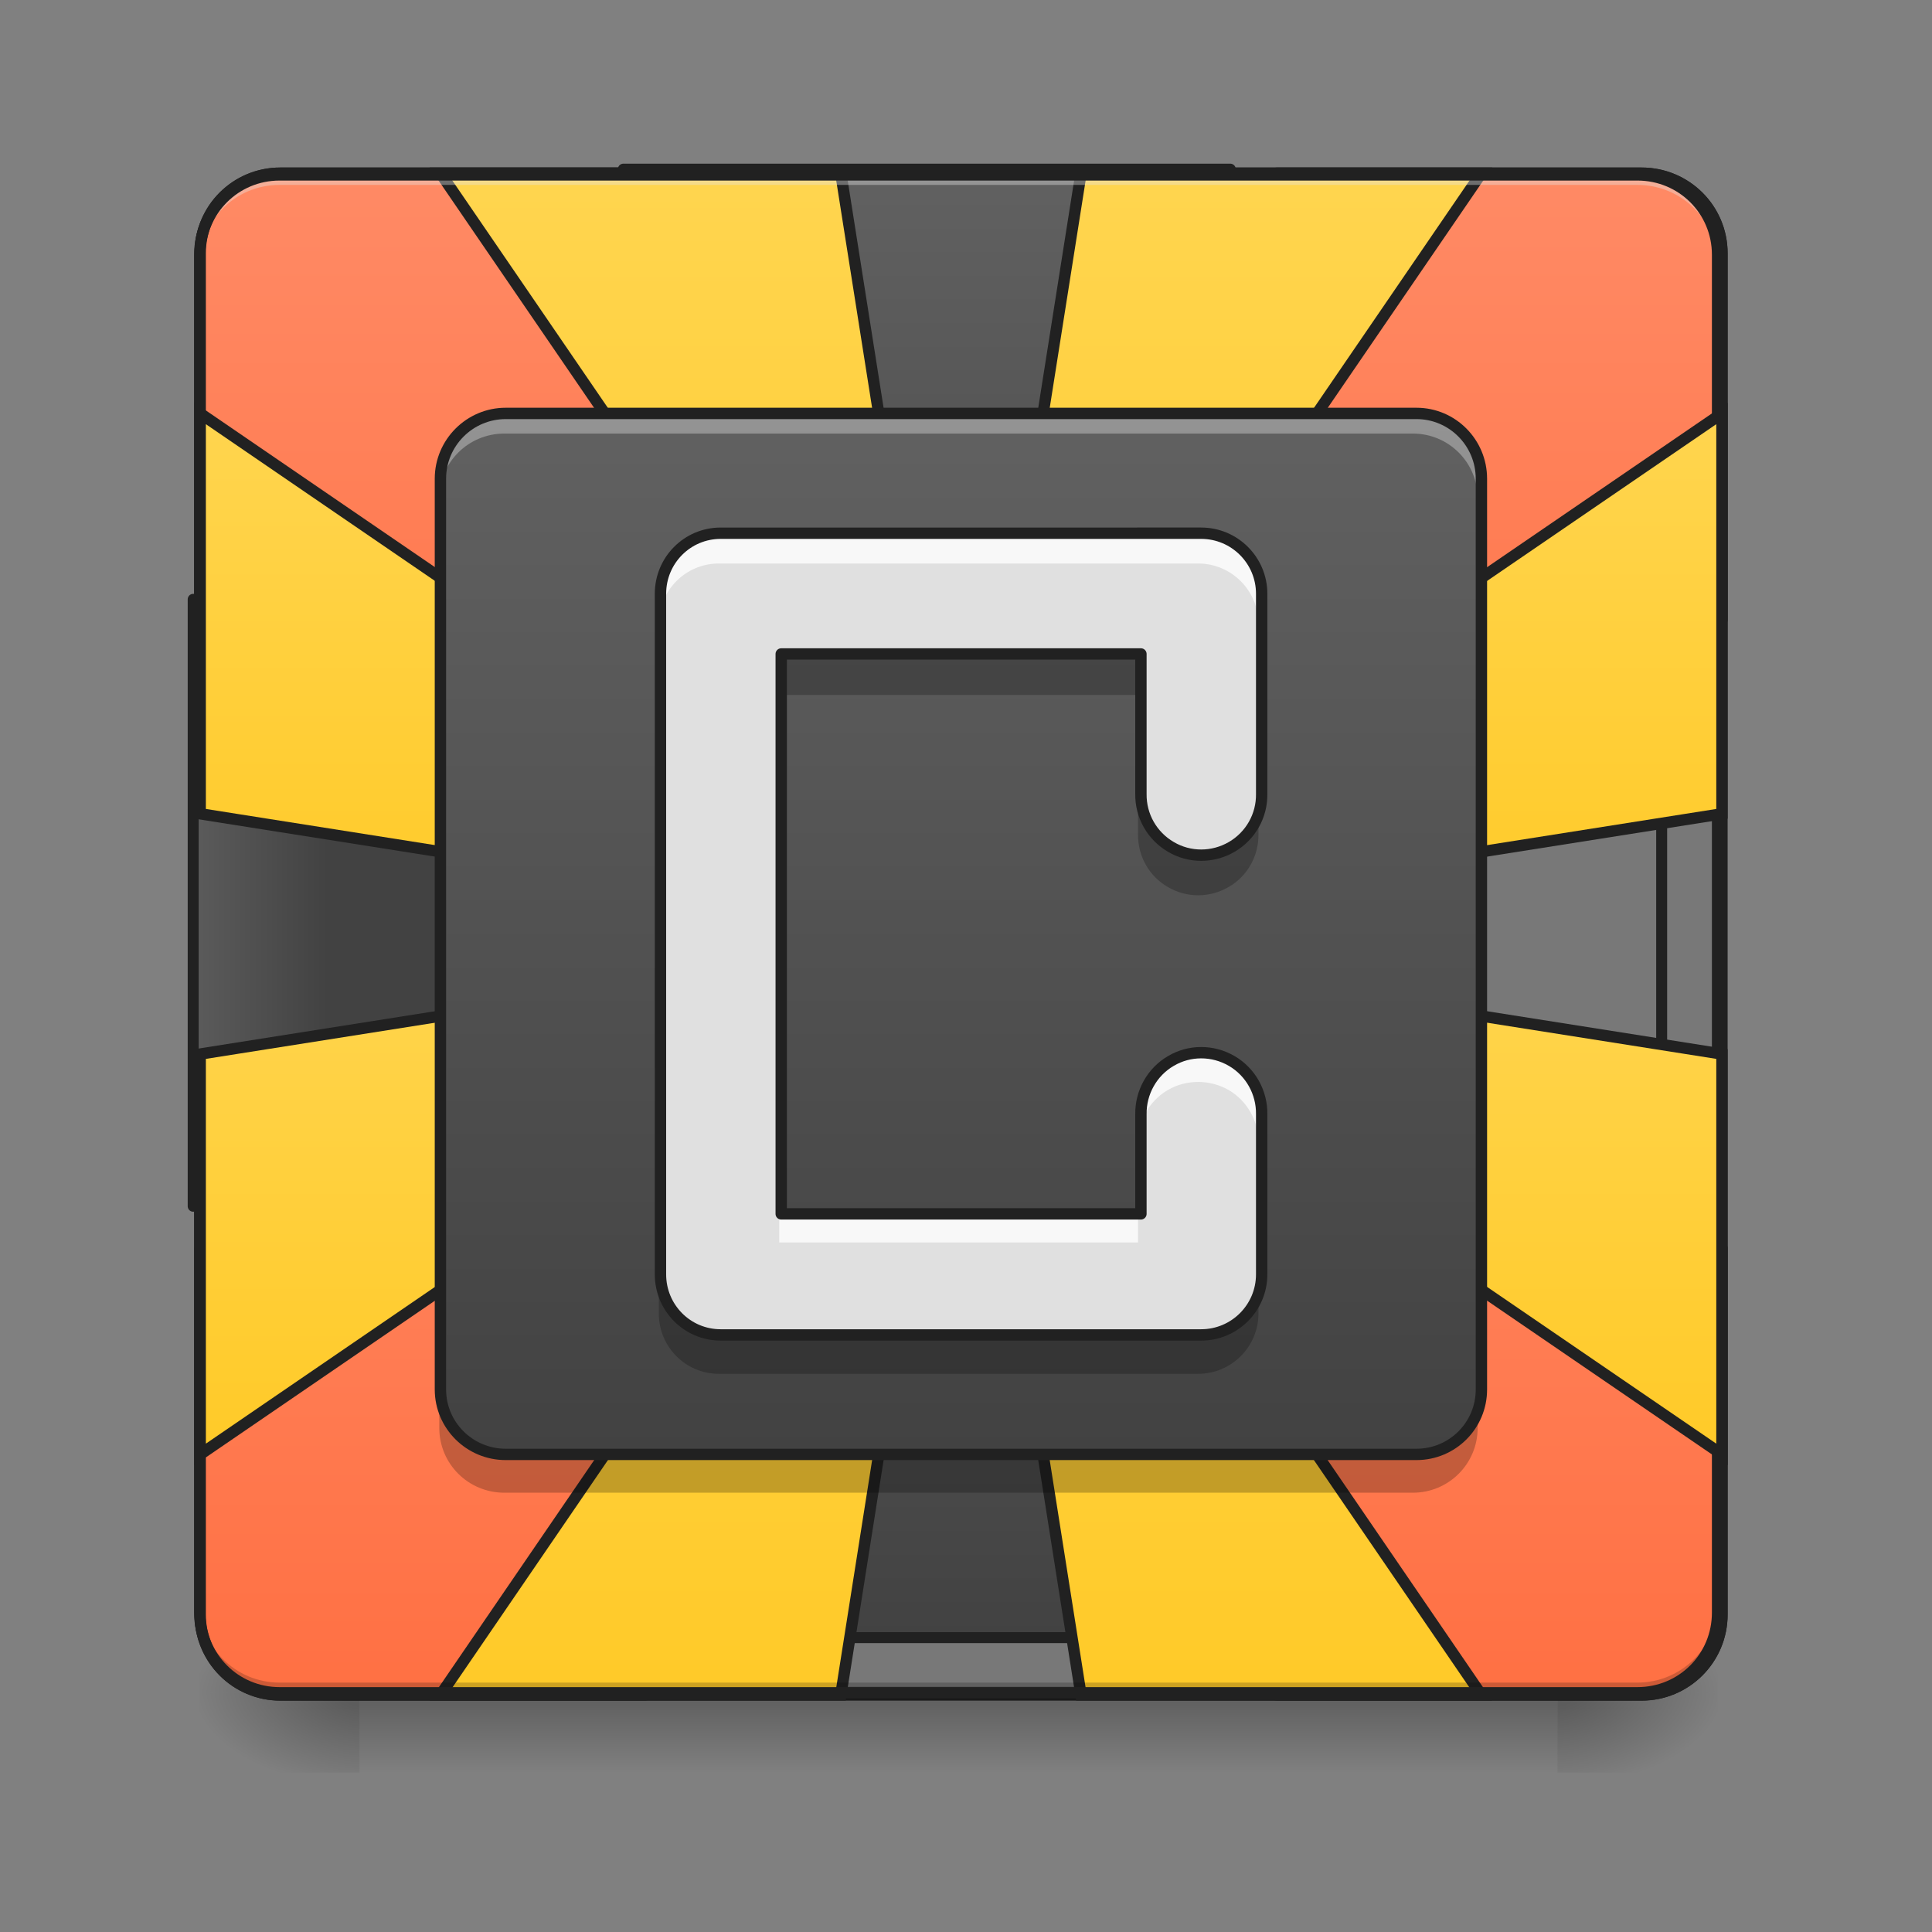 <svg height="24" viewBox="0 0 24 24" width="24" xmlns="http://www.w3.org/2000/svg" xmlns:xlink="http://www.w3.org/1999/xlink"><rect x="0" y="0" width="24" height="24" fill="#808080" stroke="none"/><linearGradient id="a"><stop offset="0" stop-color="#424242"/><stop offset="1" stop-color="#616161"/></linearGradient><linearGradient id="b" gradientUnits="userSpaceOnUse" x1="960" x2="960" xlink:href="#a" y1="935.118" y2="175.118"/><linearGradient id="c"><stop offset="0" stop-color="#ff7043"/><stop offset="1" stop-color="#ff8a65"/></linearGradient><linearGradient id="d" gradientTransform="matrix(-1 0 0 -1 506.766 64.833)" gradientUnits="userSpaceOnUse" x1="146.933" x2="146.933" xlink:href="#c" y1="32.416" y2="233.5"/><linearGradient id="e" gradientTransform="matrix(1 0 0 -1 1.232 64.833)" gradientUnits="userSpaceOnUse" x1="146.933" x2="146.933" xlink:href="#c" y1="32.416" y2="233.5"/><linearGradient id="f" gradientUnits="userSpaceOnUse" x1="11.907" x2="11.907" y1="21.025" y2="22.018"><stop offset="0" stop-opacity=".275"/><stop offset="1" stop-opacity="0"/></linearGradient><linearGradient id="g"><stop offset="0" stop-opacity=".314"/><stop offset=".222" stop-opacity=".275"/><stop offset="1" stop-opacity="0"/></linearGradient><radialGradient id="h" cx="450.909" cy="189.579" gradientTransform="matrix(0 -.059 -.105 -0 39.098 47.696)" gradientUnits="userSpaceOnUse" r="21.167" xlink:href="#g"/><radialGradient id="i" cx="450.909" cy="189.579" gradientTransform="matrix(-0 .059 .105 0 -15.283 -5.646)" gradientUnits="userSpaceOnUse" r="21.167" xlink:href="#g"/><radialGradient id="j" cx="450.909" cy="189.579" gradientTransform="matrix(-0 -.059 .105 -0 -15.283 47.696)" gradientUnits="userSpaceOnUse" r="21.167" xlink:href="#g"/><radialGradient id="k" cx="450.909" cy="189.579" gradientTransform="matrix(0 .059 -.105 0 39.098 -5.646)" gradientUnits="userSpaceOnUse" r="21.167" xlink:href="#g"/><linearGradient id="l" gradientUnits="userSpaceOnUse" x1="960" x2="960" xlink:href="#a" y1="1695.118" y2="935.118"/><linearGradient id="m" gradientTransform="matrix(-1 0 0 1 506.766 0)" gradientUnits="userSpaceOnUse" x1="115.183" x2="115.183" xlink:href="#c" y1="233.5" y2="32.417"/><linearGradient id="n" gradientUnits="userSpaceOnUse" x1="105.833" x2="105.833" xlink:href="#c" y1="233.5" y2="32.417"/><linearGradient id="o"><stop offset="0" stop-color="#ffca28"/><stop offset="1" stop-color="#ffd54f"/></linearGradient><linearGradient id="p" gradientTransform="matrix(-1 0 0 1 508 0)" gradientUnits="userSpaceOnUse" x1="190.5" x2="190.5" xlink:href="#o" y1="233.5" y2="32.417"/><linearGradient id="q" gradientUnits="userSpaceOnUse" x1="190.5" x2="190.5" xlink:href="#o" y1="233.5" y2="32.417"/><linearGradient id="r" gradientTransform="matrix(1 0 0 -1 0 64.833)" gradientUnits="userSpaceOnUse" x1="169.333" x2="169.333" xlink:href="#o" y1="32.417" y2="233.5"/><linearGradient id="s" gradientTransform="matrix(-1 0 0 -1 508 64.833)" gradientUnits="userSpaceOnUse" x1="211.667" x2="211.667" xlink:href="#o" y1="32.417" y2="233.5"/><linearGradient id="t" gradientUnits="userSpaceOnUse" x1="338.662" x2="169.329" xlink:href="#a" y1="-20.915" y2="-20.915"/><linearGradient id="u" gradientTransform="matrix(0 1 -1 0 286.417 -221.583)" gradientUnits="userSpaceOnUse" x1="252.638" x2="115.054" xlink:href="#o" y1="170" y2="170"/><linearGradient id="v" gradientTransform="matrix(0 -1 -1 0 286.417 286.417)" gradientUnits="userSpaceOnUse" x1="116.417" x2="254" xlink:href="#o" y1="148.833" y2="148.833"/><linearGradient id="w" gradientTransform="matrix(0 -1 1 0 221.583 286.417)" gradientUnits="userSpaceOnUse" x1="116.417" x2="254" xlink:href="#o" y1="148.833" y2="148.833"/><linearGradient id="x" gradientTransform="matrix(0 1 1 0 221.583 -221.583)" gradientUnits="userSpaceOnUse" x1="252.638" x2="115.054" xlink:href="#o" y1="170" y2="170"/><linearGradient id="y" gradientUnits="userSpaceOnUse" x1="11.907" x2="11.907" xlink:href="#a" y1="18.049" y2="5.149"/><path d="m74.076-168.671h359.799c11.749 0 21.248 9.499 21.248 21.165v359.799c0 11.749-9.499 21.248-21.248 21.248h-359.799c-11.666 0-21.165-9.499-21.165-21.248v-359.799c0-11.666 9.499-21.165 21.165-21.165zm0 0" style="fill:#616161;fill-opacity:.235;stroke-width:3;stroke-linecap:square;stroke-linejoin:round;stroke:#212121" transform="matrix(.047 0 0 .047 0 10.079)"/><path d="m645.293 175.101 314.616 758.353 313.671-758.353zm0 0" fill="url(#b)" stroke="#212121" stroke-linecap="square" stroke-linejoin="round" stroke-width="11.339" transform="scale(.012)"/><path d="m254.392 32.393 200.731-82.992v-96.907c0-11.749-9.499-21.165-21.248-21.165h-96.407l-83.492 201.064zm0 0" fill="url(#d)" stroke="#212121" stroke-linecap="square" stroke-linejoin="round" stroke-width="3" transform="matrix(.047 0 0 .047 0 10.079)"/><path d="m253.559 32.393-200.648-82.992v-96.907c0-11.749 9.416-21.165 21.165-21.165h96.491l83.409 201.064zm0 0" fill="url(#e)" stroke="#212121" stroke-linecap="square" stroke-linejoin="round" stroke-width="3" transform="matrix(.047 0 0 .047 0 10.079)"/><path d="m4.465 20.953h14.883v1.102h-14.883zm0 0" fill="url(#f)"/><path d="m19.348 21.027h1.988v-.996h-1.988zm0 0" fill="url(#h)"/><path d="m4.465 21.027h-1.984v.992h1.984zm0 0" fill="url(#i)"/><path d="m4.465 21.027h-1.984v-.996h1.984zm0 0" fill="url(#j)"/><path d="m19.348 21.027h1.988v.992h-1.988zm0 0" fill="url(#k)"/><path d="m959.908 935.029-315.246 760.242h629.546zm0 0" fill="url(#l)" stroke="#212121" stroke-linecap="square" stroke-linejoin="round" stroke-width="11.339" transform="scale(.012)"/><path d="m254.392 32.393 200.731 82.992v96.907c0 11.749-9.499 21.248-21.248 21.248h-96.407l-83.492-201.147zm0 0" fill="url(#m)" stroke="#212121" stroke-linecap="square" stroke-linejoin="round" stroke-width="3" transform="matrix(.047 0 0 .047 0 10.079)"/><path d="m253.559 32.393-200.648 82.992v96.907c0 11.749 9.416 21.248 21.165 21.248h96.491l83.409-201.147zm0 0" fill="url(#n)" stroke="#212121" stroke-linecap="square" stroke-linejoin="round" stroke-width="3" transform="matrix(.047 0 0 .047 0 10.079)"/><path d="m391.546 233.541-137.57-201.147 31.747 201.147zm0 0" fill="url(#p)" fill-rule="evenodd" stroke="#212121" stroke-width="3" transform="matrix(.047 0 0 .047 0 10.079)"/><path d="m116.406 233.541 137.57-201.147-31.747 201.147zm0 0" fill="url(#q)" fill-rule="evenodd" stroke="#212121" stroke-width="3" transform="matrix(.047 0 0 .047 0 10.079)"/><path d="m3.473 21.027c-.551 0-.992-.445-.992-.996v-.121c0 .547.441.992.992.992h16.867c.551 0 .996-.445.996-.992v.121c0 .551-.445.996-.996.996zm0 0" fill-opacity=".196"/><path d="m116.406-168.671 137.57 201.064-31.747-201.064zm0 0" fill="url(#r)" fill-rule="evenodd" stroke="#212121" stroke-width="3" transform="matrix(.047 0 0 .047 0 10.079)"/><path d="m391.546-168.671-137.57 201.064 31.747-201.064zm0 0" fill="url(#s)" fill-rule="evenodd" stroke="#212121" stroke-width="3" transform="matrix(.047 0 0 .047 0 10.079)"/><path d="m3.473 2.172c-.551 0-.992.441-.992.992v.125c0-.551.441-.992.992-.992h16.867c.551 0 .996.441.996.992v-.125c0-.551-.445-.992-.996-.992zm0 0" fill="#e6e6e6" fill-opacity=".392"/><path d="m3.473 2.102c-.586 0-1.062.477-1.062 1.062v16.867c0 .59.477 1.066 1.062 1.066h16.867c.59 0 1.066-.477 1.066-1.066v-16.867c0-.586-.477-1.062-1.066-1.062zm0 .141h16.867c.516 0 .926.41.926.922v16.867c0 .516-.41.926-.926.926h-16.867c-.512 0-.922-.41-.922-.926v-16.867c0-.512.41-.922.922-.922zm0 0" fill="#212121"/><g stroke="#212121"><path d="m199.981 620.413v628.286l758.353-313.671zm0 0" fill="url(#t)" stroke-linecap="square" stroke-linejoin="round" stroke-width="11.339" transform="scale(.012)"/><path d="m1720.151 619.783-760.242 315.246 760.242 314.301zm0 0" fill="url(#t)" stroke-linecap="square" stroke-linejoin="round" stroke-width="11.339" transform="scale(.012)"/><path d="m52.912-105.177 201.064 137.57-201.064-31.747zm0 0" fill="url(#u)" fill-rule="evenodd" stroke-width="3" transform="matrix(.047 0 0 .047 0 10.079)"/><path d="m52.912 169.963 201.064-137.57-201.064 31.747zm0 0" fill="url(#v)" fill-rule="evenodd" stroke-width="3" transform="matrix(.047 0 0 .047 0 10.079)"/><path d="m455.123 169.963-201.147-137.57 201.147 31.747zm0 0" fill="url(#w)" fill-rule="evenodd" stroke-width="3" transform="matrix(.047 0 0 .047 0 10.079)"/><path d="m455.123-105.177-201.147 137.57 201.147-31.747zm0 0" fill="url(#x)" fill-rule="evenodd" stroke-width="3" transform="matrix(.047 0 0 .047 0 10.079)"/></g><path d="m6.266 5.148h11.285c.445 0 .805.363.805.809v11.285c0 .445-.359.805-.805.805h-11.285c-.445 0-.809-.359-.809-.805v-11.285c0-.445.363-.809.809-.809zm0 0" fill="url(#y)"/><path d="m8.93 6.633c-.414 0-.746.336-.746.75v8.434c0 .414.332.75.746.75h5.953c.414 0 .75-.336.75-.75v-1.984c.004-.27-.137-.523-.371-.66s-.523-.137-.754 0c-.234.137-.375.391-.371.66v1.234h-4.457v-6.938h4.457v1.734c-.004.27.137.52.371.656.23.137.52.137.754 0s.375-.387.371-.656v-2.48c0-.414-.336-.75-.75-.75zm0 0" fill="#e0e0e0"/><path d="m8.93 6.633c-.414 0-.746.336-.746.75v.367c0-.414.332-.75.746-.75h5.953c.414 0 .75.336.75.75v-.367c0-.414-.336-.75-.75-.75zm5.945 6.438c-.199.004-.391.086-.527.227-.141.145-.215.336-.211.535v.367c-.004-.27.137-.523.371-.66.23-.133.52-.133.754 0 .234.137.375.391.371.66v-.367c.004-.203-.074-.398-.219-.543-.141-.141-.336-.223-.539-.219zm-5.195 1.996v.367h4.457v-.367zm0 0" fill="#f8f8f8"/><path d="m9.68 8.137v.496h4.457v-.496zm4.457 1.73v.496c-.004.27.137.523.371.656.23.137.52.137.754 0 .234-.133.375-.387.371-.656v-.496c.004.27-.137.523-.371.656-.234.137-.523.137-.754 0-.234-.133-.375-.387-.371-.656zm-5.953 5.953v.496c0 .414.332.75.746.75h5.953c.414 0 .75-.336.75-.75v-.496c0 .414-.336.75-.75.75h-5.953c-.414 0-.746-.336-.746-.75zm0 0" fill-opacity=".235"/><path d="m190.482-73.514c-8.832 0-15.915 7.166-15.915 15.998v179.899c0 8.832 7.083 15.998 15.915 15.998h126.988c8.832 0 15.998-7.166 15.998-15.998v-42.329c.083-5.749-2.916-11.166-7.916-14.082-5-2.916-11.166-2.916-16.082 0-5 2.916-7.999 8.333-7.916 14.082v26.331h-95.074v-147.986h95.074v36.996c-.083 5.749 2.916 11.082 7.916 13.999 4.916 2.916 11.082 2.916 16.082 0 5-2.916 7.999-8.249 7.916-13.999v-52.912c0-8.832-7.166-15.998-15.998-15.998zm0 0" fill="none" stroke="#212121" stroke-linecap="round" stroke-linejoin="round" stroke-width="3" transform="matrix(.047 0 0 .047 0 10.079)"/><path d="m6.266 5.148c-.449 0-.809.359-.809.809v.234c0-.445.359-.805.809-.805h11.285c.445 0 .805.359.805.805v-.234c0-.449-.359-.809-.805-.809zm0 0" fill="#fff" fill-opacity=".314"/><path d="m5.457 17.242v.496c0 .445.359.805.809.805h11.285c.445 0 .805-.359.805-.805v-.496c0 .445-.359.805-.805.805h-11.285c-.449 0-.809-.359-.809-.805zm0 0" fill-opacity=".235"/><path d="m133.654-105.177h240.727c9.499 0 17.165 7.749 17.165 17.248v240.727c0 9.499-7.666 17.165-17.165 17.165h-240.727c-9.499 0-17.248-7.666-17.248-17.165v-240.727c0-9.499 7.749-17.248 17.248-17.248zm0 0" fill="none" stroke="#212121" stroke-linecap="round" stroke-linejoin="round" stroke-width="3" transform="matrix(.047 0 0 .047 0 10.079)"/></svg>
